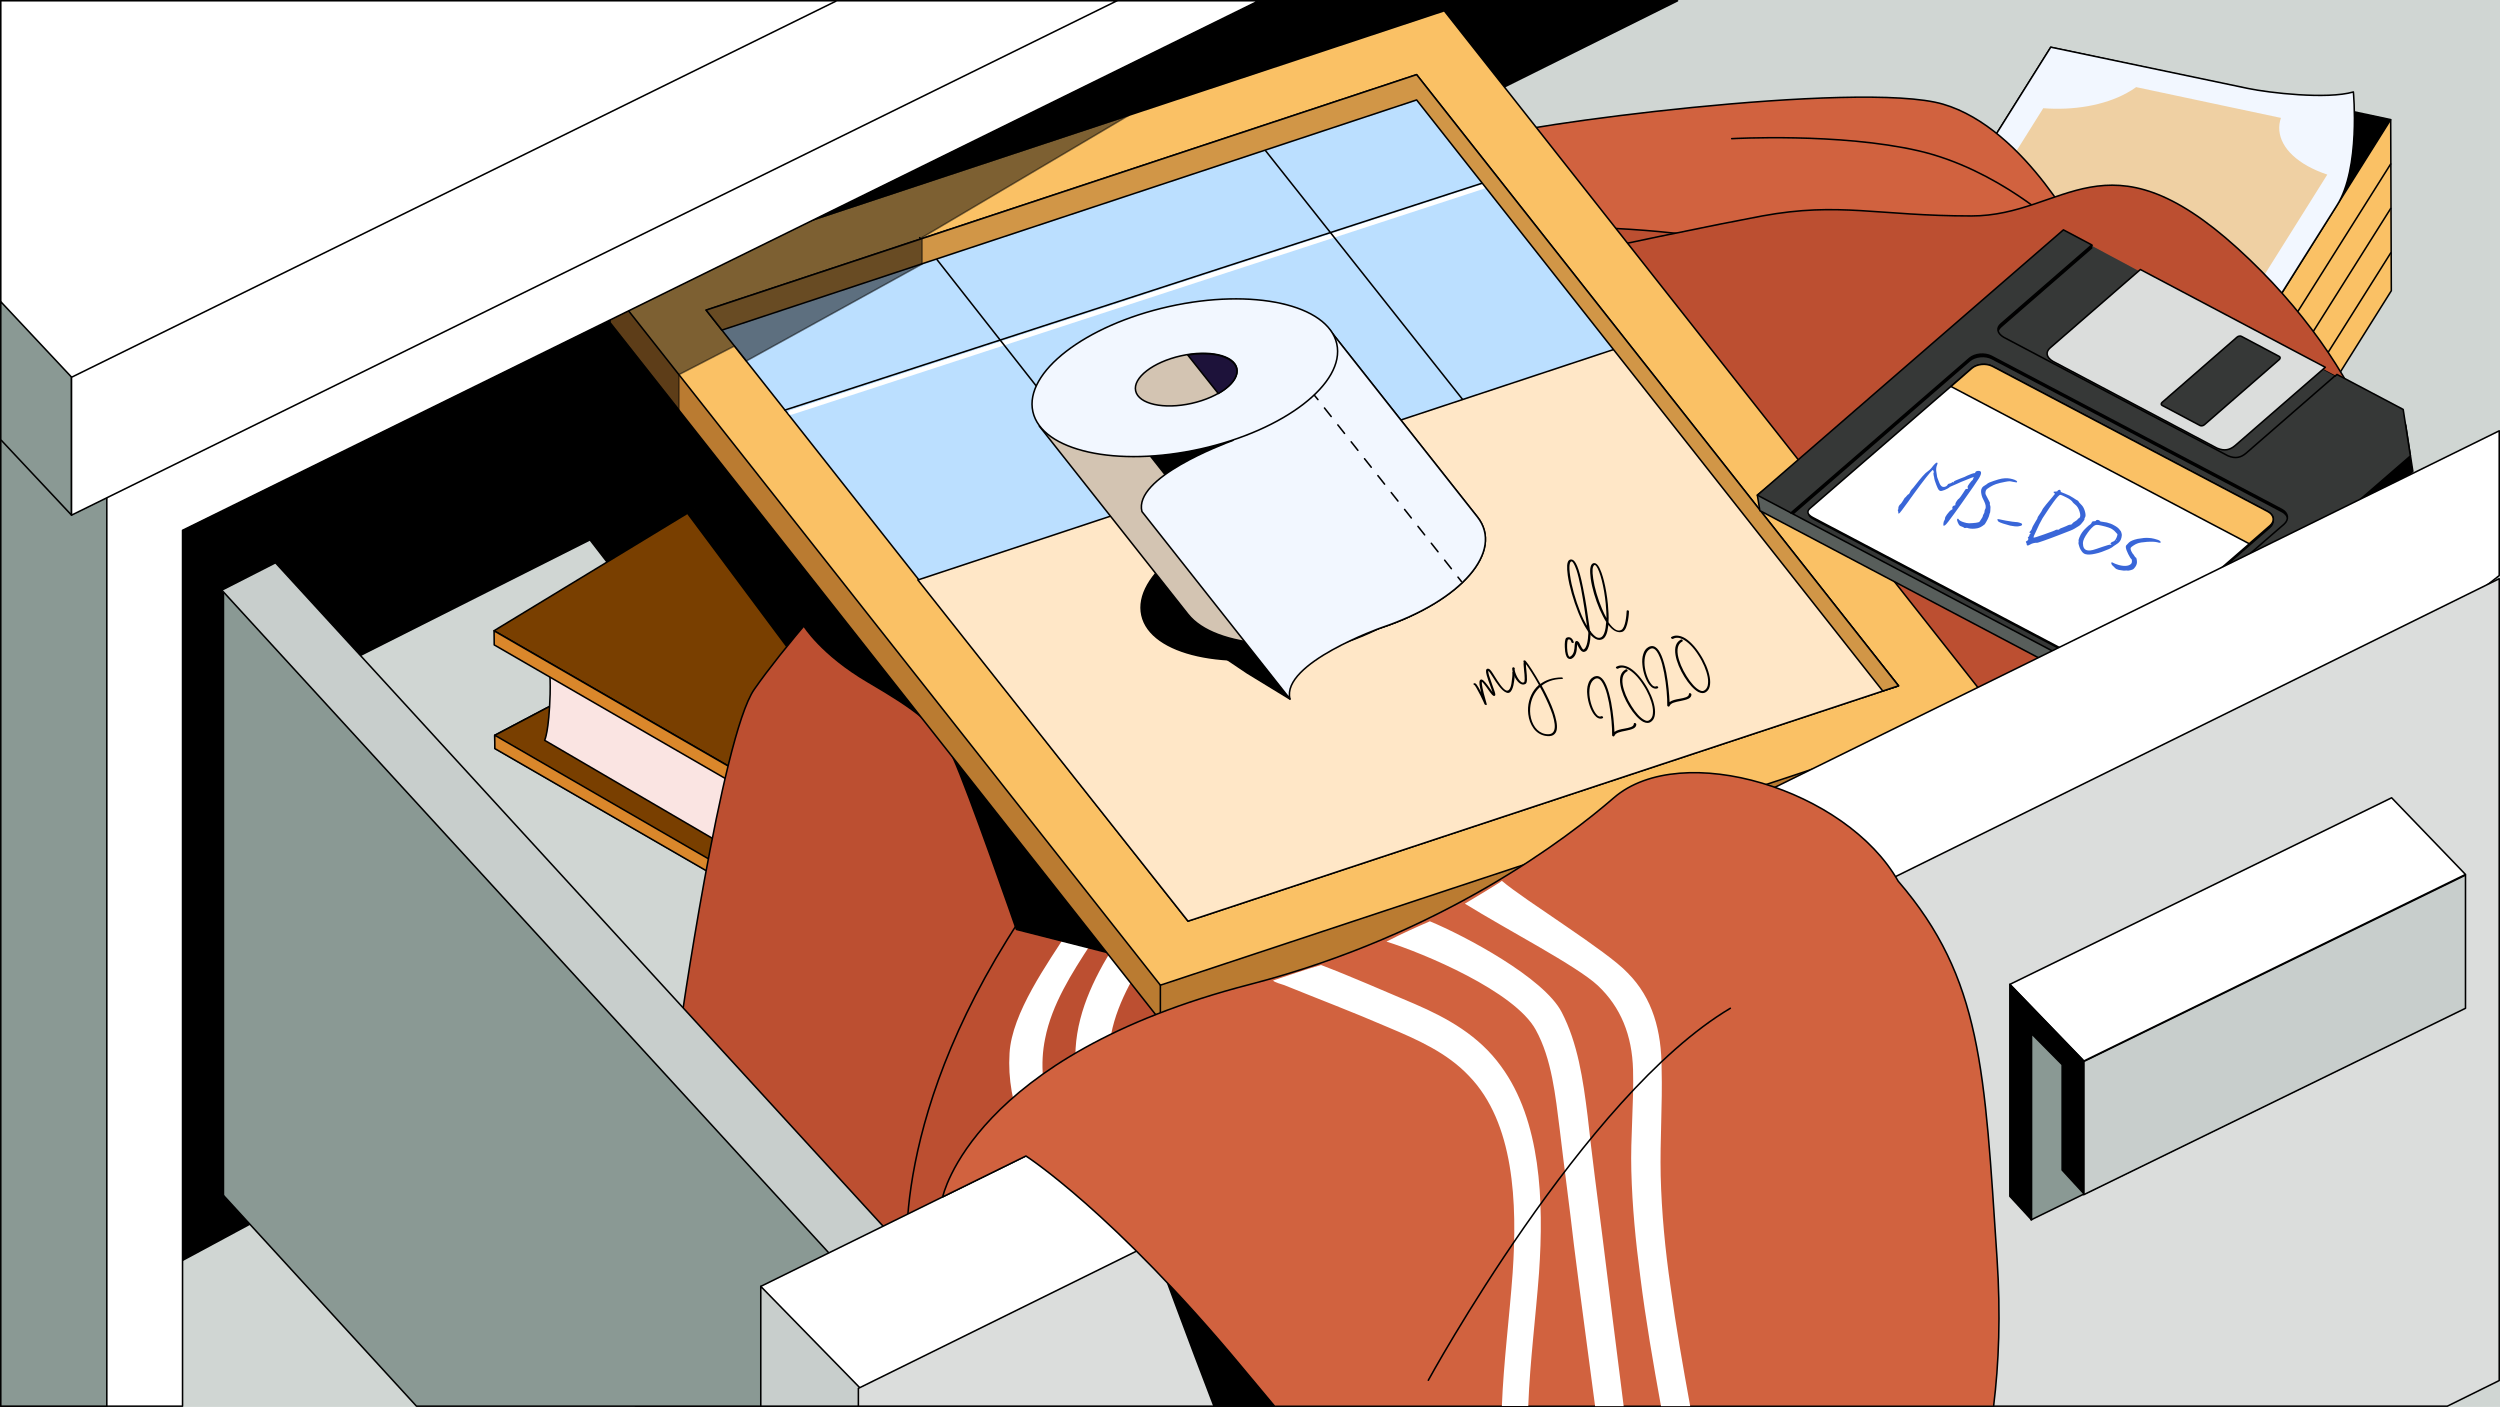 <?xml version="1.0" encoding="utf-8"?>
<!-- Generator: Adobe Illustrator 24.0.1, SVG Export Plug-In . SVG Version: 6.00 Build 0)  -->
<svg version="1.1" id="Layer_1" xmlns="http://www.w3.org/2000/svg" xmlns:xlink="http://www.w3.org/1999/xlink" x="0px" y="0px"
	 viewBox="0 0 1601 901" style="enable-background:new 0 0 1601 901;" xml:space="preserve">
<rect style="fill:#D0D6D3;" width="1601" height="901"/>
<polygon style="stroke:#000000;stroke-linecap:round;stroke-linejoin:round;stroke-miterlimit:10;" points="117.2,735.8 117,807.1 
	261.9,729 233.4,650.8 "/>
<polygon style="stroke:#000000;stroke-linecap:round;stroke-linejoin:round;stroke-miterlimit:10;" points="1074.3,0.5 683.2,0.5 
	107.7,306.5 166.9,451.9 377.8,345.7 441,427.6 579.4,333.9 529.9,271.3 "/>
<g>
	<polygon points="1334.9,438 1117.2,401.6 1279.1,173.2 1368.8,447.3 	"/>
	<polyline style="fill:#FAC165;stroke:#000000;stroke-linecap:round;stroke-linejoin:round;stroke-miterlimit:10;" points="
		1531.4,186.2 1369.5,444.2 1151.8,398 1151.6,286.6 1531,76.8 1531.4,186.2 	"/>
	<polygon style="fill:#D19647;stroke:#000000;stroke-linecap:round;stroke-linejoin:round;stroke-miterlimit:10;" points="
		1368.8,445.6 1151.4,399.4 1151.2,288 1368.8,167.7 	"/>
	<polygon style="stroke:#000000;stroke-linecap:round;stroke-linejoin:round;stroke-miterlimit:10;" points="1369.1,334.6 
		1151.4,288.4 1313.3,30.3 1531,76.6 	"/>
	<path style="fill:#F2F7FF;stroke:#000000;stroke-linecap:round;stroke-linejoin:round;stroke-miterlimit:10;" d="M1507.1,58.9
		c-17,4.9-54.2,0.5-67.2-2.2s-126.6-26.5-126.6-26.5l-161.9,258.1l217.7,46.3c0,0,120-191.5,127.5-203.1
		C1511.8,107.8,1507.1,58.9,1507.1,58.9z"/>
	<path style="fill:#EFD0A3;" d="M1477.9,106.4c-15.1-8.4-20.9-20-17.2-30.9L1368,55.8c-1.8,1.3-3.7,2.5-5.9,3.7
		c-14.6,8.1-34.6,11.3-53.6,9.8L1192.1,255c1.9,0.8,3.7,1.7,5.5,2.7c13.4,7.4,19.4,17.3,18.1,27l101.8,21.6c2.5-2.2,5.4-4.2,8.9-6.1
		c14.3-7.8,33.6-11.1,52.1-9.9l111.9-178.5C1485.9,110.3,1481.7,108.5,1477.9,106.4z"/>
	<path style="fill:#F2F7FF;" d="M1296.9,157.9c24.7-13.6,64.5-13.6,88.9,0s24.3,35.5-0.3,49.1c-24.6,13.6-64.5,13.6-88.9,0
		C1272.1,193.5,1272.2,171.5,1296.9,157.9"/>
	<polyline style="fill:none;stroke:#000000;stroke-linecap:round;stroke-linejoin:round;stroke-miterlimit:10;" points="1531,105 
		1368.5,363.1 1151.4,316.9 	"/>
	<polyline style="fill:none;stroke:#000000;stroke-linecap:round;stroke-linejoin:round;stroke-miterlimit:10;" points="1531,133.5 
		1368.5,391.6 1151.4,345.3 	"/>
	<polyline style="fill:none;stroke:#000000;stroke-linecap:round;stroke-linejoin:round;stroke-miterlimit:10;" points="1531,162 
		1368.5,420.1 1151.4,373.8 	"/>
</g>
<g>
	<path style="fill:#E5A86C;stroke:#000000;stroke-linecap:round;stroke-linejoin:round;stroke-miterlimit:10;" d="M941,376.3
		c0,0,3.3,21.7,3,41.2c-0.2,12.3-2.5,34-2.5,34L613.9,650.7l-297-171.5c0,0-0.1-8.6-0.1-8.3l38.9-20.5L941,376.3z"/>
	<path style="fill:#793F00;stroke:#000000;stroke-linecap:round;stroke-linejoin:round;stroke-miterlimit:10;" d="M611.9,610.8
		l1.4,19.8l-3.8,13.8c0,0-292.7-173.8-292.7-173.5l38.9-20.5L611.9,610.8z"/>
	<polygon style="fill:#793F00;stroke:#000000;stroke-linecap:round;stroke-linejoin:round;stroke-miterlimit:10;" points="
		941,376.3 613.4,575.4 316.4,403.9 644.1,204.8 	"/>
	<path style="fill:#FAE4E2;stroke:#000000;stroke-linecap:round;stroke-linejoin:round;stroke-miterlimit:10;" d="M351.5,426.1
		l258.7,150.6c0,0,4.2,16.2,4.3,32.3c0.1,16.1-2.9,18.7-2.9,18.7L348.8,474.1c0,0,2.8-5.5,3.5-29.6
		C352.6,430.7,351.5,426.1,351.5,426.1z"/>
	<path style="fill:#DA872B;stroke:#000000;stroke-linecap:round;stroke-linejoin:round;stroke-miterlimit:10;" d="M607.9,639.2
		c0.7-5.7,2.4-9.6,2-25.9c-0.4-15-2.3-32-2.3-32L316.5,413l-0.1-9l296.9,171.5c0,0,3.4,24.6,3.5,41.9c0.1,17.3-3,33.5-3,33.5
		L316.9,479.4l-0.1-8.6L607.9,639.2z"/>
	<polygon style="stroke:#000000;stroke-linecap:round;stroke-linejoin:round;stroke-miterlimit:10;" points="440.6,329.1 
		491.3,295.7 559.9,418.9 519.1,434.5 	"/>
</g>
<g>
	<path style="fill:#D1623F;stroke:#000000;stroke-linecap:round;stroke-linejoin:round;stroke-miterlimit:10;" d="M855.2,182.5
		c1.3-3.9,50.7-72.9,95-93.7c17.5-8.2,240.7-37.7,294.1-22.1s90.2,89.8,90.2,89.8"/>
	
		<line style="fill:none;stroke:#000000;stroke-linecap:round;stroke-linejoin:round;stroke-miterlimit:10;" x1="959.3" y1="96.7" x2="903.4" y2="170.8"/>
	<path style="fill:none;stroke:#000000;stroke-linecap:round;stroke-linejoin:round;stroke-miterlimit:10;" d="M1109,88.8
		c0,0,69-3.9,119.7,7.8c50.7,11.7,89.8,48.8,89.8,48.8"/>
	<path style="fill:#BC4F31;stroke:#000000;stroke-linecap:round;stroke-linejoin:round;stroke-miterlimit:10;" d="M1078.4,150
		c0,0-100.8-13-151.6,5.2s-67.7,15.6-102.8,23.4c-35.1,7.8-141.8,57.3-171.8,79.4c-29.9,22.1-133.4,132.1-169.2,183.5
		c-20.8,29.9-48.1,221.3-48.1,221.3l162.7,163.9"/>
	<path style="fill:#BC4F31;stroke:#000000;stroke-linecap:round;stroke-linejoin:round;stroke-miterlimit:10;" d="M824,207.3
		c18.2-10.4,255-59.9,304.5-69s74.2,0,134,0c59.9,0,85.9-56,170.5,20.8c84.6,76.8,112.2,169.2,89,193
		c-23.2,23.8-126.8,58.2-126.8,58.2L948.9,645.8"/>
	<path style="fill:#BC4F31;stroke:#000000;stroke-linecap:round;stroke-linejoin:round;stroke-miterlimit:10;" d="M1078.4,216.4
		C1027,284,860.4,373.8,792.8,435s-96.2,91-131.4,141.8c-94.3,136-80,234.2-80,234.2l54,15.6L999,723.7"/>
	<path style="fill:#FFFFFF;" d="M697.1,758.5c-20.2-28.3-34.6-60.4-27.8-93.4c4.3-21.9,17-41.8,29.5-60.9
		c14.9-23.1,30.4-45.3,45.7-67.9c0.7-1.1,5.1-6.2,4.9-7.4c-11.3,4.3-24.1,9-34.5,13.4c-13.4,18.9-17.6,33.8-30.1,52.9
		c-14.1,22-36.8,53.5-38.3,79.3c-2.1,33,12.6,64.5,32.6,92.6L697.1,758.5z"/>
	<path style="fill:#FFFFFF;" d="M739.4,755.6c-20.2-28.3-34.6-60.4-27.8-93.4c4.3-21.9,17-41.8,29.5-60.9
		c14.9-23.1,30.4-45.3,45.7-67.9c0.7-1.1,5.1-6.2,4.9-7.4c-11.3,4.3-24.1,9-34.5,13.4c-13.4,18.9-28.3,42.5-40.8,61.6
		c-14.1,22-26.1,44.9-27.6,70.6c-2.1,33,12.6,64.5,32.6,92.6L739.4,755.6z"/>
</g>
<path style="stroke:#000000;stroke-linecap:round;stroke-linejoin:round;stroke-miterlimit:10;" d="M514.8,400.9
	c0,0,11.1,18.2,41.1,35.8s44.9,27.9,54.4,48.4c9.5,20.6,40.6,110.1,40.6,110.1s29.7,7.6,57.4,14.6s76,7.5,76,7.5L539.9,365.1"/>
<g>
	<polygon style="fill:#BA7B31;stroke:#000000;stroke-linecap:round;stroke-linejoin:round;stroke-miterlimit:10;" points="
		1277.4,476.5 743.1,653.6 390.6,206.6 390.6,183.9 1277.4,453.9 	"/>
	<polygon style="fill:#FAC165;stroke:#000000;stroke-linecap:round;stroke-linejoin:round;stroke-miterlimit:10;" points="
		1277.4,453.9 743.1,630.9 390.6,183.9 924.9,6.9 	"/>
	<polygon style="fill:#BBDFFF;stroke:#000000;stroke-linecap:round;stroke-linejoin:round;stroke-miterlimit:10;" points="
		1215.8,439.2 760.8,589.9 452.2,198.6 580.3,156.1 907.2,47.8 	"/>
	<g>
		<path style="fill:#FFFFFF;" d="M506.4,265.6c-0.6,0-1.2-0.4-1.4-1c-0.3-0.8,0.2-1.6,1-1.9l444.2-145c0.8-0.3,1.1-1.5,3.5,0.9
			c0.2,0.2-1.8,1.7-2.6,2l-444.2,145C506.7,265.5,506.5,265.6,506.4,265.6z"/>
	</g>
	
		<line style="fill:none;stroke:#000000;stroke-linecap:round;stroke-linejoin:round;stroke-miterlimit:10;" x1="723" y1="322.8" x2="589" y2="152.2"/>
	
		<line style="fill:none;stroke:#000000;stroke-linecap:round;stroke-linejoin:round;stroke-miterlimit:10;" x1="936.8" y1="256" x2="801.9" y2="85.7"/>
	
		<line style="fill:none;stroke:#000000;stroke-linecap:round;stroke-linejoin:round;stroke-miterlimit:10;" x1="502.7" y1="262.6" x2="959.3" y2="114"/>
	<polygon style="fill:#FFE7C7;stroke:#000000;stroke-linecap:round;stroke-linejoin:round;stroke-miterlimit:10;" points="
		1215.8,439.2 760.8,589.9 587.8,371.4 1042.8,220.7 	"/>
	<polygon style="fill:#D19647;stroke:#000000;stroke-linecap:round;stroke-linejoin:round;stroke-miterlimit:10;" points="907.2,64 
		1205.7,442.5 1215.8,439.2 907.2,47.8 452.2,198.6 462.3,211.4 	"/>
	
		<line style="stroke:#000000;stroke-linecap:round;stroke-linejoin:round;stroke-miterlimit:10;" x1="743.1" y1="630.9" x2="743.1" y2="653.6"/>
	<polygon style="opacity:0.5;stroke:#000000;stroke-linecap:round;stroke-linejoin:round;stroke-miterlimit:10;" points="
		434.8,262.6 434.8,239.9 470.3,221.6 477.9,231.2 590.5,169.1 590.5,152.1 723,73.8 390.6,183.9 390.6,206.6 	"/>
	<g id="toilet-paper">
		<polyline style="stroke:#000000;stroke-linecap:round;stroke-linejoin:round;stroke-miterlimit:10;" points="826.1,447.7 
			798.8,431 780.8,418.9 807.4,413.2 		"/>
		
			<ellipse transform="matrix(0.976 -0.218 0.218 0.976 -61.232 189.244)" style="stroke:#000000;stroke-linecap:round;stroke-linejoin:round;stroke-miterlimit:10;" cx="828.5" cy="372.6" rx="99.7" ry="46.7"/>
		<path style="fill:#D3C4B2;stroke:#000000;stroke-linecap:round;stroke-linejoin:round;stroke-miterlimit:10;" d="M665.6,272.9
			l185.3-62.4l94.8,120l0,0c0.1,0.2,0.3,0.3,0.4,0.5c17.3,21.9-10.1,53.7-61.3,70.9c-51.2,17.2-106.7,13.4-124-8.5
			c-0.1-0.2-0.3-0.4-0.4-0.5l0,0L665.6,272.9z"/>
		<path style="stroke:#000000;stroke-linecap:round;stroke-linejoin:round;stroke-miterlimit:10;" d="M709.8,258l113.4-38.2
			c0,0,103.1,118.6,103.2,118.7c17.3,21.9,9.6,46.2-41.6,63.4c-17.3,5.8-35.1,9.2-51.7,10.4c-2.8-2.3-5.3-4.9-7.4-7.6
			c-0.2-0.2-0.3-0.5-0.5-0.7l0,0L709.8,258z"/>
		<path style="fill:#F2F7FF;stroke:#000000;stroke-linecap:round;stroke-linejoin:round;stroke-miterlimit:10;" d="M850.9,210.5
			l94.8,120c0,0,0.3,0.4,0.4,0.5c17.3,21.9-10.1,53.7-61.3,70.9c0,0-64.5,22.8-58.7,45.7l-94.8-120c-5.5-21.7,52-43.2,58.1-45.5
			L850.9,210.5z"/>
		
			<ellipse transform="matrix(0.976 -0.218 0.218 0.976 -34.531 170.917)" style="fill:#F2F7FF;stroke:#000000;stroke-linecap:round;stroke-linejoin:round;stroke-miterlimit:10;" cx="758.7" cy="242.2" rx="99.7" ry="46.7"/>
		
			<ellipse transform="matrix(0.976 -0.218 0.218 0.976 -34.757 171.139)" style="fill:#D3C4B2;stroke:#000000;stroke-linecap:round;stroke-linejoin:round;stroke-miterlimit:10;" cx="759.6" cy="243.4" rx="33.2" ry="15.6"/>
		<path style="fill:#1D123A;stroke:#000000;stroke-linecap:round;stroke-linejoin:round;stroke-miterlimit:10;" d="M760.6,227.3
			c13.2-2.1,25.3,0,29.8,5.6s0,13.3-10.2,19.1L760.6,227.3z"/>
		<g>
			<g>
				
					<line style="fill:none;stroke:#000000;stroke-linecap:round;stroke-linejoin:round;" x1="841.7" y1="253.1" x2="844" y2="255.9"/>
				
					<line style="fill:none;stroke:#000000;stroke-linecap:round;stroke-linejoin:round;stroke-dasharray:6.899,6.899;" x1="848.2" y1="261.3" x2="931.6" y2="366.9"/>
				
					<line style="fill:none;stroke:#000000;stroke-linecap:round;stroke-linejoin:round;" x1="933.7" y1="369.6" x2="935.9" y2="372.4"/>
			</g>
		</g>
	</g>
	<g>
		<path d="M956,433.6l-1.9-2.9c-0.5-0.7-0.8-1-1-1.1c0,0.3-0.1,1,0.5,3c0.6,1.8,1.4,4.1,2.1,6.1c1.3,3.5,2,5.5,1.9,6.3
			c-0.1,0.6-0.6,0.7-0.7,0.7c-0.9,0-1.6-0.9-3.9-4.1c-0.8-1.2-1.7-2.4-2.5-3.4c-0.8-1-1.1-1.4-1.5-1.5c-0.1,0.5-0.1,2.1,1.2,7.3
			c0.9,3.5,1.9,6.8,1.9,6.9c0.1,0.2,0,0.5-0.2,0.6c-0.1,0-0.1,0.1-0.2,0c-0.4,0-0.8-0.2-1-0.5c0.1,0-1.3-2.9-2.7-5.8
			c-2.4-4.7-3.3-6-3.6-6.4c-0.2,0-0.4-0.1-0.6-0.3c-0.3-0.4-0.2-0.8,0.1-0.9c0.2-0.1,0.6-0.1,0.8,0c0.5,0.2,1,0.7,2.1,2.6
			c0.5,0.8,1,1.9,1.7,3.2c-0.5-2-0.8-3.6-1-4.9c-0.2-1.9,0-2.9,0.6-3.2c0.3-0.2,0.6-0.2,0.9-0.1c1.2,0.4,2.8,2.4,5.2,5.8
			c0.5,0.7,1.1,1.5,1.6,2.2l-1.5-4.2c-0.8-2.1-1.7-4.6-2.2-6.5c-0.7-2.5-0.6-3.9,0.3-4.2c0.2-0.1,0.6-0.1,0.9,0c1.1,0.3,2.1,1.9,4,5
			c1.9,3.1,5.2,8.2,7.3,8.9c2.9,0.8,3.4-4.8,3.6-6.7c0.4-2.5,0.4-4.7,0.3-4.8c0-0.3,0.3-0.6,0.8-0.5c0.4,0.1,0.7,0.4,0.7,0.8
			c0,0.1,0.1,2.3-0.3,4.9c-0.4,3.5-1.7,9.4-5.3,7.5C961.6,442.3,958.3,437.3,956,433.6z"/>
		<path d="M1000.4,434.8c-6.1,0.1-10.2,2-13.1,4.3c0.9,1.7,1.9,3.4,2.7,5.1c2.8,5.5,4.8,10.4,5.9,14.3c1.4,4.9,1.6,8.5,0.4,10.6
			c-0.4,0.7-1,1.3-1.7,1.7c-1.3,0.7-3,0.8-5.2,0.4c-2.9-0.6-5.5-2.2-7.4-4.9c-1.8-2.5-2.9-5.5-3.3-8.9c-0.7-5.7,0.8-11.5,4-15.8
			c0.7-1,1.7-2,2.8-3c-3.3-6-6.6-11-8.3-13.3c0,1,0.1,2.6,0.3,3.9c0.5,5,0.7,8.1-0.6,8.8c-0.9,0.5-2.6,0.9-4.8-1.4
			c-1.6-1.7-2.6-4.2-3-5.1c-0.3-0.9-0.5-1.7-0.6-2.4c-0.2-0.9-0.1-1.3,0.2-1.6c0.3-0.3,0.8-0.2,1.1,0.1c0.3,0.3,0.4,0.7,0.2,0.9
			c-0.1,0.2,0.1,1.6,0.9,3.5c0.8,2,2,3.7,3,4.5c0.8,0.7,1.4,0.8,2.1,0.4c0.1,0,0.4-0.3,0.4-2.5c0-1.5-0.2-3.4-0.4-5.2l-0.3-3.7
			c0-0.6,0-1.2,0.1-1.6l-0.2-0.2c-0.1-0.4,0.1-0.7,0.5-0.8c0.6-0.1,1,0.4,1.2,0.7c1.5,1.7,5.4,7.6,9.2,14.4
			c3.1-2.3,7.4-4.1,13.6-4.2c0.4,0,0.8,0.3,0.9,0.6C1001.1,434.4,1000.8,434.7,1000.4,434.8z M986.2,440c-0.9,0.8-1.7,1.7-2.3,2.5
			c-3.1,4.1-4.5,9.6-3.9,15c0.4,3.2,1.5,6.1,3.1,8.3c1.6,2.2,3.8,3.7,6.3,4.2c3.1,0.6,5-0.1,5.8-2.1c0.9-2.1,0.5-5.6-1-10.4
			c-1.4-4.1-3.5-8.9-6.3-14.4L986.2,440z"/>
		<path d="M1018.6,404.7c0.1,0.4,0.1,9.3-2.7,12.1c-0.2,0.2-0.5,0.3-0.7,0.4c-0.5,0.3-1,0.4-1.5,0.2c-1.4-0.4-2.4-2.2-3.2-3.8
			l-0.5-1.1l-0.1,1.4c-0.1,2.5-0.4,6.2-3.2,7.8c-1.4,0.8-2.5,0-2.9-0.4c-0.7-0.7-1.6-2.6-1.7-6.9c-0.1-1.2,0-2.5,0.1-3.6
			c0.3-1.8,0.6-2,0.7-2.2c0.7-0.5,1.6-0.7,2.5-0.4c0.6,0.2,1.8,0.9,2.4,2.9c0.1,0.4-0.1,0.7-0.5,0.7c-0.4,0-0.8-0.2-1-0.6
			c-0.2-0.9-0.7-1.6-1.2-1.7c-0.4-0.1-0.7,0-1,0.2c-0.3,0.3-0.6,2.4-0.5,5.2c0.1,3.4,0.8,5.1,1.3,5.6c0.2,0.1,0.2,0.2,0.8-0.1
			c2.4-1.4,2.6-4.7,2.7-7c0.2-1.7,0.2-2.8,1.2-2.9c0.5-0.1,1.1,0.3,1.6,0.9l0.8,1.6c0.4,0.7,0.7,1.4,1.1,2c0.5,0.8,0.8,0.9,0.9,0.9
			c0.2,0.1,0.4-0.1,0.7-0.4c1.1-1,1.8-3.3,2.2-6.5c0.3-2.6,0.3-4.8,0.3-4.8c-0.1-0.4,0.3-0.6,0.7-0.6
			C1018.3,404,1018.7,404.3,1018.6,404.7z"/>
		<path d="M1034.3,404.1c-1.4-0.7-2.9-2-4.3-3.9l-0.1,0.8c-0.5,4.5-1.7,7.3-3.6,8.3c-1.3,0.7-3,0.7-4.6-0.2
			c-1.6-0.9-3.3-2.4-4.9-4.9l0-0.1c-0.3-0.4-0.6-0.9-0.9-1.4c-1.8-2.8-3.5-6.3-5.2-10.5c-3.1-7.7-5.7-16.7-6.7-23.6
			c-0.4-2.7-0.5-5-0.4-6.6c0.2-2,0.7-3.1,1.6-3.5c0.8-0.4,1.5-0.2,2.1,0.1c1.4,0.8,3.7,3.6,6.5,17.9c1.8,8.6,3.1,18.1,3.9,23.8
			l0.5,3.5c1.4,2,2.9,3.5,4.1,4.2c1.1,0.6,2.2,0.6,3.1,0.1c1.8-1,2.9-4.5,3.2-9.8c-1.4-2.2-2.8-5-4.2-8.1
			c-2.7-6.3-4.9-13.7-5.7-19.6c-0.3-2.6-0.5-4.7-0.3-6.3c0.2-1.9,0.8-3.1,1.7-3.5c0.5-0.3,1.8-0.6,3.3,1.4c1.6,2.2,3,6.6,3.8,9.9
			c1.1,4.4,2,9.7,2.5,14.8c0.4,4.2,0.6,8.1,0.4,11.4c0,0.1,0,0.1,0,0.2c1.6,2.4,3.2,3.9,4.7,4.8c1.2,0.6,2.4,0.7,3.5,0.1
			c2.6-1.4,3.3-9.2,3.4-12c0-0.4,0.3-0.6,0.7-0.6c0.5,0.1,0.8,0.4,0.8,0.8c0,0.2-0.1,2.8-0.6,5.6c-0.7,4-1.8,6.5-3.4,7.3
			C1037.8,405.1,1036.1,405,1034.3,404.1z M1005.5,368.6c0.9,6.8,3.5,15.7,6.5,23.3c1.3,3.4,2.8,6.4,4.2,8.8l0-0.6
			c-0.8-5.7-2.2-15.2-3.8-23.7c-1-4.7-1.9-8.6-2.8-11.3c-1.5-4.3-2.5-5.3-2.9-5.5c-0.2-0.1-0.3-0.1-0.6,0
			C1005.2,360.1,1004.6,362.7,1005.5,368.6z M1021,361.9c-0.3,0.2-0.9,0.7-1.1,2.6c-0.1,1.5,0,3.6,0.4,6.1c0.8,5.7,3,13.1,5.6,19.2
			c0.9,2.2,1.9,4.2,2.9,6c0-2.7-0.2-5.8-0.5-9.2c-1-10.5-3.6-20.8-6-24C1021.5,361.6,1021.2,361.8,1021,361.9L1021,361.9z"/>
	</g>
	<g>
		<path d="M1031.8,449.9c1.3,7,1.9,14,2.1,18.8c1.6-1.2,4-1.7,6.4-2.1c3.1-0.6,6-1.1,6-3.1c0-0.3,0.3-0.6,0.8-0.5
			c0.4,0.1,0.7,0.4,0.8,0.8c0,1.3-0.7,2.1-1.8,2.7c-1.3,0.7-3.2,1.1-5.1,1.5c-3.1,0.6-6.4,1.2-7.1,3.2c-0.2,0.3-0.4,0.5-0.8,0.4
			c-0.4-0.1-0.7-0.4-0.7-0.7c0.1-4.6-0.5-12.8-2-20.8c-0.8-4-1.6-7.3-2.7-9.9c-1.4-3.5-2.7-4.9-3.6-5.4c-1.1-0.7-2.1-0.3-2.7,0
			c-1.4,0.8-2.4,2.1-3,4.1c-0.5,1.7-0.7,3.9-0.5,6.3c0.4,4.5,2.1,9.3,4.2,12c0.6,0.8,1.2,1.3,1.8,1.5c0.6,0.3,1,0.2,1.5,0
			c0.4-0.2,0.8,0,1.1,0.3c0.2,0.3,0.2,0.7-0.1,0.9c-0.9,0.5-1.9,0.4-2.9,0c-0.9-0.4-1.7-1.1-2.5-2.1c-2.3-2.9-4.1-8.1-4.5-12.8
			c-0.3-2.6-0.1-4.9,0.5-6.8c0.6-2.2,1.8-3.8,3.5-4.7c1-0.5,2.6-1,4.3,0.1C1027.7,435.3,1030,440.8,1031.8,449.9z"/>
		<path d="M1053.4,438c3.2,4.9,5.4,10.2,6.2,14.7c0.4,2.3,0.4,4.3,0,6c-0.4,1.8-1.4,3.1-2.9,3.9c-0.8,0.4-2.2,0.7-4.3-0.3
			c-5.9-3.1-13.3-15.1-14.7-23.7c-0.8-4.9,0.3-8.2,3.3-9.8l0.1-0.1c0.4-0.2,0.8-0.1,1.1,0.3c0.2,0.3,0.2,0.8-0.1,0.9
			c-1.8,0.9-3.8,3.1-2.9,8.7c0.7,4,2.7,8.9,5.6,13.5c2.7,4.4,5.8,7.8,8.3,9c1.1,0.6,2,0.7,2.8,0.3c1.2-0.6,2-1.7,2.4-3.2
			c0.3-1.5,0.4-3.3,0-5.5c-0.8-4.3-2.9-9.4-6-14.1c-3-4.8-6.7-8.5-9.9-10.1c-2.3-1.2-4.5-1.3-6.2-0.3l-0.1,0c-0.3,0.2-0.8,0-1.1-0.3
			c-0.3-0.4-0.2-0.8,0.1-0.9c2.2-1.3,4.9-1.1,7.8,0.3C1046.3,429,1050.1,432.9,1053.4,438z"/>
		<path d="M1067.1,430.8c1.3,7,1.9,14,2.1,18.8c1.6-1.2,4-1.7,6.4-2.1c3.1-0.6,6-1.1,6-3.1c0-0.3,0.3-0.6,0.8-0.5
			c0.4,0.1,0.7,0.4,0.8,0.8c0,1.3-0.7,2.1-1.8,2.7c-1.3,0.7-3.2,1.1-5.1,1.5c-3.1,0.6-6.4,1.2-7.1,3.2c-0.1,0.3-0.4,0.5-0.8,0.4
			c-0.4-0.1-0.7-0.4-0.7-0.8c0.1-4.6-0.5-12.8-2-20.8c-0.8-4-1.6-7.3-2.7-9.9c-1.4-3.5-2.7-4.9-3.6-5.4c-1.1-0.7-2.1-0.3-2.7,0
			c-1.4,0.8-2.4,2.1-3,4.1c-0.5,1.7-0.7,3.9-0.5,6.3c0.4,4.5,2.1,9.3,4.2,12c0.6,0.8,1.2,1.3,1.8,1.5c0.6,0.3,1,0.2,1.5,0
			c0.4-0.2,0.8,0,1.1,0.3c0.2,0.3,0.2,0.7-0.1,0.9c-0.9,0.5-1.9,0.4-2.9,0c-0.9-0.4-1.7-1.1-2.5-2.1c-2.3-2.9-4.1-8.1-4.5-12.8
			c-0.3-2.6-0.1-4.9,0.5-6.8c0.6-2.2,1.8-3.8,3.5-4.7c1-0.5,2.6-1,4.3,0.1C1063,416.2,1065.3,421.7,1067.1,430.8z"/>
		<path d="M1088.7,418.9c3.2,4.9,5.4,10.2,6.2,14.7c0.4,2.3,0.4,4.3,0,6c-0.4,1.8-1.4,3.1-2.9,3.9c-0.8,0.4-2.2,0.7-4.3-0.3
			c-5.9-3.1-13.3-15.1-14.7-23.7c-0.8-4.9,0.3-8.2,3.3-9.8l0.1-0.1c0.4-0.2,0.8-0.1,1.1,0.3c0.2,0.3,0.2,0.8-0.1,0.9
			c-1.8,0.9-3.8,3.1-2.9,8.7c0.7,4,2.7,8.9,5.6,13.5c2.7,4.4,5.8,7.8,8.3,9c1.1,0.6,2,0.7,2.8,0.3c1.2-0.6,2-1.7,2.4-3.2
			c0.3-1.5,0.4-3.3,0-5.5c-0.8-4.3-2.9-9.4-6-14.1c-3-4.8-6.7-8.5-9.9-10.1c-2.3-1.2-4.5-1.3-6.2-0.3l-0.1,0c-0.3,0.2-0.8,0-1.1-0.3
			c-0.3-0.4-0.2-0.8,0.1-0.9c2.2-1.3,4.9-1.1,7.8,0.3C1081.6,409.9,1085.4,413.8,1088.7,418.9z"/>
	</g>
</g>
<g id="floppy_1_">
	<polygon style="stroke:#000000;stroke-linecap:round;stroke-linejoin:round;stroke-miterlimit:10;" points="1322.9,157.2 
		1126.8,317.8 1368.8,454.7 1545.2,301.9 1540.6,272.1 	"/>
	<polygon style="fill:#585E5B;stroke:#000000;stroke-linecap:round;stroke-linejoin:round;stroke-miterlimit:10;" points="
		1322.9,157.2 1125.4,317.1 1127,327 1368.8,454.7 	"/>
	<polygon style="fill:#363837;stroke:#000000;stroke-linecap:round;stroke-linejoin:round;stroke-miterlimit:10;" points="
		1496.6,239.8 1495.4,240.9 1339.9,159 1339.7,156.9 1321.4,147.2 1125.4,317.1 1367.2,444.8 1543.6,292 1539,262.2 	"/>
	<path style="fill:none;stroke:#000000;stroke-linecap:round;stroke-linejoin:round;stroke-miterlimit:10;" d="M1348.4,434.6
		l114.3-98.9c3.4-3,2.8-7.3-1.5-9.5l-185.9-98.1c-4.3-2.2-10.6-1.6-14,1.3l-114.4,99.1"/>
	<path d="M1351.2,427.2c3.2-2.7,102.8-89.1,102.8-89.1c3.3-2.8,2.6-6.9-1.4-9L1276.2,236c-4-2.1-10-1.6-13.3,1.3
		c0,0-102.2,88.5-103.5,89.6c-1.9,1.6-2.4,3.7,1.7,5.9c4.1,2.2,177.5,93.6,180.6,95.2S1348,429.9,1351.2,427.2z"/>
	<path style="fill:#FFFFFF;stroke:#000000;stroke-linecap:round;stroke-linejoin:round;stroke-miterlimit:10;" d="M1351,425.8
		c3.2-2.7,102.8-89.1,102.8-89.1c3.3-2.8,2.6-6.9-1.4-9L1276,234.6c-4-2.1-10-1.6-13.3,1.3c0,0-102.2,88.5-103.5,89.6
		c-1.9,1.6-2.4,3.7,1.7,5.9s177.5,93.6,180.6,95.2S1347.8,428.5,1351,425.8z"/>
	<path style="fill:#FAC165;stroke:#000000;stroke-linecap:round;stroke-linejoin:round;stroke-miterlimit:10;" d="M1440.4,348.2
		c8.1-7,13.3-11.6,13.3-11.6c3.3-2.8,2.6-6.9-1.4-9L1276,234.6c-4-2.1-10-1.6-13.3,1.3c0,0-5.2,4.5-13.3,11.6L1440.4,348.2z"/>
	<path d="M1261.6,231.5c3.4-3,9.8-3.6,14-1.3l185.9,98.1c1.3,0.7,3.1,2.5,3.2,4.4c0.6-2.4-0.6-4.9-3.5-6.5l-185.9-98.1
		c-4.3-2.2-10.6-1.6-14,1.3l-114.4,99.1l1.7,0.9L1261.6,231.5z"/>
	<path style="fill:#363837;stroke:#000000;stroke-linecap:round;stroke-linejoin:round;stroke-miterlimit:10;" d="M1339.2,157.2
		l-57.8,50.2c-3,2.6-2.6,6,1.8,8.6l143.6,75.9c4.9,2.1,8.4,1,11.5-1.6l56.9-49.5"/>
	<path id="silver" style="fill:#DBDDDC;stroke:#000000;stroke-linecap:round;stroke-linejoin:round;stroke-miterlimit:10;" d="
		M1370.7,172.6l-57.8,50.2c-3,2.6-2.6,6,1.8,8.6l105.1,55.6c4.9,2.1,8.4,1,11.5-1.6l57.8-50.2L1370.7,172.6z M1459.6,230.3
		l-47.9,41.7c-0.8,0.7-2.1,0.9-2.8,0.5l-24.3-12.9c-0.8-0.4-0.7-1.3,0.1-2l47.9-41.7c0.8-0.7,2.1-0.9,2.8-0.5l24.3,12.9
		C1460.4,228.7,1460.4,229.6,1459.6,230.3z"/>
	<polygon points="1362.2,150.4 1362.2,150.4 1362.2,150.4 1362.2,150.4 	"/>
	<path d="M1339.7,156.9l-58.2,50.6c-1.8,1.6-2.4,3.5-1.6,5.3c0.1-1.1,0.8-2.2,1.9-3.2l58.2-50.6L1339.7,156.9z"/>
	<g>
		<path style="fill:#3966D8;" d="M1265.9,301.7c0.6-0.2,1.1-0.2,1.7-0.1c0.6,0.1,0.9,0.4,1,0.7c0.3,0.8-0.2,2.2-1.4,4.2
			c-1.2,1.9-4.8,7.1-10.8,15.6c-0.7,0.9-1.5,2.1-2.5,3.5s-1.7,2.3-2,2.8c-3.5,4.9-5.6,7.5-6.2,7.9c-0.6,0.4-1,0.5-1.1,0.3
			c-0.1-0.4-0.1-0.9,0-1.7s0.3-1.3,0.6-1.7c0.3-0.4,0.4-0.9,0.4-1.4c0-0.4,0.4-1.2,1.2-2.3c1.2-1.6,2.1-2.6,2.9-3
			c0.4-0.2,0.6-0.3,0.6-0.4c0.1-0.1,0.1-0.3,0-0.6c-0.1-0.4-0.1-0.8,0.2-1.1c0.3-0.4,0.6-0.6,1.1-0.7c0.3,0,0.5-0.1,0.6-0.2
			c0-0.1,0-0.2,0-0.5c-0.1-0.4,0.3-1.4,1.3-2.7c0.4-0.6,0.7-0.8,0.9-0.9c0.1,0,0.5-0.5,1.2-1.4c0.9-1.3,1.9-2.7,2.8-4.2
			c0,0,0.1-0.1,0.1-0.2c0-0.1,0.1-0.1,0.1-0.1c0.2-0.3,0.5-0.4,0.8-0.4l0.1,0l0.1,0c0.3,0.1,0.5,0,0.6-0.1c0.1-0.2,0.1-0.5-0.1-0.8
			c-0.2-0.3,0-1,0.7-1.9l0.4-0.6c1-1.4,1.7-2.1,1.9-2.2c0.1,0,0.2-0.1,0.2-0.2c0.1-0.1,0.2-0.4,0.3-0.7c0.1-0.3,0.1-0.5,0.2-0.6
			c0,0,0.1-0.1,0.1-0.2c0.1-0.1,0.1-0.1,0.1-0.1c0.1-0.1,0.1-0.2,0-0.2c-0.1,0-0.5,0.1-1.3,0.4c-2.7,1.1-4.4,1.8-5,2
			c-1.1,0.4-2.5,1-4.4,1.9c-2,0.9-3.3,1.5-3.9,1.7c-0.4,0.1-0.9,0.4-1.4,0.9c-0.4,0.3-1.3,0.8-2.7,1.4c-1.3,0.5-2.2,0.7-2.7,0.6
			c-0.5-0.1-0.9-0.5-1.3-1c-0.3-0.6-0.8-1.5-1.3-2.9c-0.9-2.3-1.3-3.7-1.3-4.1c0-0.3-0.1-0.9-0.4-2c-0.2-0.9-0.2-1.5,0-1.7
			c0.2-0.2,0.1-0.6-0.1-1.1c-0.1-0.3-0.3-0.5-0.4-0.6c-0.1,0-0.2,0-0.3,0.1c-0.6,0.5-2,2.1-4.2,4.9c-2.2,2.8-4.6,6-7.2,9.6
			c-0.2,0.3-0.6,0.8-1.1,1.5c-0.5,0.7-0.8,1.2-1.1,1.5l-1.9,2.7c-3.5,4.8-5.3,7.2-5.5,7.3c-0.3,0.2-0.6,0.2-0.8,0.2
			c-0.2,0-0.2-0.2-0.1-0.4c0.2-0.2,0.1-0.6-0.1-1.1c-0.2-0.4-0.2-0.7-0.1-0.9c0,0,0,0,0,0c0,0,0,0,0,0c0.3-0.2,0.4-0.3,0.3-0.6
			c-0.1-0.8,0.2-1.7,0.8-2.4c0.1-0.1,0.2-0.3,0.4-0.4c0.2-0.2,0.5-0.5,0.8-0.9c0.4-0.5,0.7-1,1-1.5c0.3-0.5,0.6-1,0.9-1.5
			c0.2-0.3,0.4-0.5,0.5-0.5c0.1-0.1,0.5-0.4,1-1.1c0.5-0.6,0.9-1,1.1-1c0.1,0,0.3-0.1,0.4-0.3c0.2-0.3,0.3-0.6,0.5-0.9
			c0.2-0.6,0.5-1,0.7-1.3c0.1-0.1,0.2-0.3,0.4-0.5c0.5-0.4,1.4-1.6,2.9-3.5c1.3-1.7,2.7-3.4,4.1-5s2.6-2.7,3.4-3.2
			c0.7-0.5,1.4-1.1,2.1-1.9c1.3-1.7,2.2-2.7,2.7-3.1c0.4-0.4,0.8-0.6,1.1-0.5c0.4,0.1,0.4,0.5,0.1,1.2c-0.7,1.6-0.9,3.3-0.5,5.1
			c0.2,1,0.3,1.6,0.3,1.9c-0.1,0.4,0.4,2,1.5,4.6c0.6,1.6,1.4,2.5,2.3,2.7c0.5,0.1,1.1,0.1,1.7-0.2c0.5-0.2,0.9-0.5,1.1-0.8
			c0.1-0.1,0.2-0.3,0.2-0.3c0-0.1,0.1-0.2,0.2-0.3c0.2-0.3,0.6-0.5,1-0.5c0.6-0.1,1.3-0.4,2.1-1c1-0.6,2.6-1.4,4.8-2.2
			c2.2-0.8,3.7-1.4,4.5-1.9c0.7-0.3,1.7-0.7,2.7-1.1c1.1-0.4,1.7-0.5,1.9-0.5c0.2,0.1,0.4,0,0.5-0.2
			C1265,302.1,1265.4,301.9,1265.9,301.7z M1251.1,308.9c0.3,0.1,0.3-0.1,0.2-0.4l-0.1-0.2c-0.1,0-0.2,0.1-0.3,0.2
			C1250.8,308.7,1250.9,308.9,1251.1,308.9z"/>
		<path style="fill:#3966D8;" d="M1285.8,306.3c1,0.1,1.9,0.2,2.9,0.5c1.1,0.3,1.9,0.6,2.5,1s0.7,0.8,0.4,1.1
			c-0.1,0.1-0.6,0-1.7-0.2l-0.6-0.1l-0.5-0.1c-0.8-0.2-1.4-0.3-1.9-0.3c-0.5,0-1.5,0.1-2.9,0.4c-2.3,0.4-4.2,0.9-5.7,1.4
			c-1.2,0.4-2.5,1-3.8,1.8c-1.3,0.8-2.2,1.4-2.5,1.9c-0.3,0.4-0.4,0.9-0.5,1.5c-0.1,0.6,0,1.2,0.2,1.6c0.1,0.2,0.9,1.7,2.4,4.6
			c0.3,0.5,0.4,0.9,0.2,1.1c-0.1,0.1,0,0.4,0.1,0.9c0.2,0.4,0.3,0.9,0.3,1.5c0,0.2-0.1,0.9-0.1,2.2c0,0.9-0.2,1.4-0.4,1.7
			c-0.1,0.2-0.2,0.6-0.3,1.1c0,0.4-0.4,1.3-1,2.6c-0.7,1.3-1.2,2.3-1.7,3c-0.1,0.2-0.3,0.4-0.5,0.5c-1.5,1.2-2.9,2-4.4,2.3
			c-2.1,0.4-4,0.4-5.7,0l-0.3-0.1l-0.2-0.1c-0.5-0.1-1-0.1-1.4,0c-0.2,0.1-0.5,0.1-0.6,0c-0.2,0-0.3-0.1-0.5-0.3
			c-0.3-0.2-0.7-0.4-1.3-0.6s-1-0.4-1.3-0.6c-0.4-0.4-0.9-1.1-1.3-2.2c-0.4-1-0.5-1.7-0.3-1.9c0.2-0.3,0.4-0.4,0.5-0.4
			c0.1,0,0.3,0.3,0.7,0.8c0.4,0.5,1.5,1.1,3.2,1.6c0.8,0.2,1.3,0.4,1.5,0.4c0.9,0.2,2.2,0.3,3.8,0.1c1.8-0.1,2.9-0.3,3.3-0.4
			c0.4-0.2,0.7-0.2,0.9-0.2c0.1,0,0.4-0.3,0.8-0.9c1.1-1.6,1.7-2.6,1.7-3c0-0.3,0.2-0.8,0.5-1.3c0.4-0.5,0.6-1.1,0.6-1.7
			c0-0.6,0.2-1.2,0.6-1.8c0.2-0.4,0.2-1,0.1-2c-0.2-0.9-0.5-1.8-0.9-2.6c-0.9-1.6-1.5-3.1-1.8-4.6c-0.3-1.5-0.3-2.7,0.1-3.5
			c0.3-0.5,0.4-0.8,0.5-0.9c0.3-0.4,0.8-0.8,1.7-1.3c1.1-0.7,1.7-1.1,1.8-1.3c0.2-0.2,1.4-0.7,3.7-1.5c2.3-0.8,4.1-1.3,5.3-1.5
			C1283.3,306.3,1284.6,306.2,1285.8,306.3z"/>
		<path style="fill:#3966D8;" d="M1290.7,334.3c0.7,0,1.5,0.1,2.2,0.3c1.2,0.3,1.9,0.6,2,1c0.1,0.3,0.1,0.5-0.1,0.7
			c-0.3,0.4-1.1,0.6-2.5,0.8c-1.3,0.1-3-0.1-5-0.5c-1.5-0.4-3-0.8-4.5-1.3c-1.4-0.5-2.3-0.8-2.7-1.1c-0.4-0.2-0.7-0.5-0.8-0.9
			c-0.1-0.4-0.2-0.7-0.1-0.8c0,0,0.1,0,0.1-0.1c0.2,0,1.9,0.3,5.2,1C1288,334,1290,334.3,1290.7,334.3z"/>
		<path style="fill:#3966D8;" d="M1318.3,313.8c0.4-0.1,0.7-0.2,0.9-0.1c0.3,0.1,0.4,0.3,0.4,0.8c0,0.3,0.2,0.5,0.5,0.7
			c0.4,0.2,1.2,0.5,2.5,1c1.9,0.7,3.6,1.6,5.1,2.6c1.5,1,2.4,1.6,2.6,1.6c0.3,0.1,0.6,0.4,1,1c0.3,0.6,0.5,0.8,0.7,0.9
			c0,0,0.5,0.5,1.4,1.5c0.9,1.1,1.5,2.5,1.9,4.1c0.4,1.7,0.4,2.8-0.1,3.5c-0.3,0.5-0.4,0.8-0.3,0.9c0.1,0.2-0.1,0.7-0.7,1.5
			c-1.1,1.5-2.1,2.6-3,3.1c-0.3,0.2-0.7,0.4-1.3,0.8c-0.6,0.3-1,0.6-1.3,0.8c-0.3,0.2-0.7,0.4-1.1,0.6c-0.5,0.2-1,0.5-1.6,0.7
			c-0.4,0.1-1.4,0.5-3.1,1.2c-1.7,0.6-2.9,1.1-3.6,1.4c-3.9,1.5-7.3,2.8-10.2,3.8c-2.9,1-4.4,1.5-4.6,1.4c-0.4-0.1-1.1,0-2,0.2
			s-1.7,0.5-2.3,0.9c-0.8,0.5-1.4,0.7-1.8,0.6c-0.3-0.1-0.4-0.3-0.4-0.7c0-0.5-0.1-0.9-0.4-1.2c-0.1-0.3-0.2-0.5-0.1-0.6
			c0.1-0.1,0.2-0.2,0.5-0.3c0.3-0.1,0.5-0.3,0.7-0.6c0.5-0.6,0.5-1.1,0.1-1.3c-0.1-0.1-0.1-0.3,0-0.5c0.1-0.1,0.2-0.2,0.4-0.4
			c0.2-0.2,0.3-0.3,0.3-0.3c0.1-0.2,0.2-0.4,0.2-0.6s0-0.4,0.2-0.6c0.1-0.1,0.2-0.2,0.3-0.3c0.2-0.2,0.3-0.3,0.3-0.3
			c0.1-0.2,0-0.3-0.4-0.4c-0.2-0.1-0.4-0.1-0.4-0.2c0-0.1,0-0.2,0.1-0.3c0,0,0.2-0.2,0.5-0.5c0.1-0.1,0.2-0.3,0.4-0.5
			c0.3-0.4,0.5-0.8,0.6-1.1c0.2-0.8,0.9-2.3,2.3-4.5c0.9-1.4,1.4-2.3,1.3-2.5c0-0.2,0.4-1,1.5-2.5c1-1.5,1.5-2.3,1.5-2.5
			c0-0.1,0.2-0.4,0.5-0.9c0.4-0.6,1.1-1.5,2-2.6c1.1-1.3,2.5-2.9,4.2-5c0.6-0.8,1-1.3,1.1-1.3c0.2-0.3,0.3-0.6,0.3-0.7
			c0-0.1-0.2-0.3-0.4-0.4c-0.4-0.3-0.5-0.5-0.4-0.7c0.1-0.1,0.5-0.2,1.2-0.2c0.7,0,1.2-0.1,1.4-0.4
			C1317.6,314.2,1317.9,314,1318.3,313.8z M1323.2,318.5c-1.9-0.9-3-1.5-3.3-1.5c-0.1,0-0.3,0-0.5-0.1c-0.6,0-2.1,1.5-4.4,4.7
			c-0.4,0.6-1.3,1.8-2.6,3.7c-2.2,3.3-3.6,5.5-4.3,6.5c-0.6,1-1.3,2.3-2.1,3.9c-0.6,1.2-1.2,2.6-2,4.3c-1.3,2.5-1.8,3.9-1.7,4.3
			c0,0,0,0,0,0c0.4,0.1,2.6-0.6,6.8-2.1c4.5-1.6,7-2.5,7.3-2.8c0.4-0.2,0.8-0.3,1.3-0.2c0.5,0.1,0.9,0,1.1-0.3
			c0.2-0.3,1-0.7,2.5-1.2c1.6-0.6,2.6-1.1,3-1.3c0.5-0.3,1.1-0.4,1.6-0.4c0.5,0,0.9-0.2,1.2-0.7c0.3-0.4,0.9-1,1.9-1.5
			c0.7-0.4,1.2-0.8,1.5-1.2c0-0.1,0.1-0.1,0.2-0.2c0.1-0.1,0.1-0.2,0.1-0.2c0,0,0.1-0.1,0.1-0.1c0.1-0.1,0.1-0.1,0.2-0.1
			c0.3-0.1,0.5-0.2,0.7-0.5c0.6-0.8,0.5-2.1-0.1-4c-0.6-1.9-1.5-3.4-2.8-4.4c-0.8-0.7-1.3-1.1-1.4-1.3
			C1326.8,320.6,1325.3,319.5,1323.2,318.5z"/>
		<path style="fill:#3966D8;" d="M1342.6,333.1c0.3-0.2,0.6-0.2,1.1-0.1c0.5,0.1,0.9,0.3,1,0.6c0.1,0.2,0.3,0.3,0.7,0.4
			c0.3,0.1,0.8,0.1,1.3,0.2c0.8,0.1,1.6,0.2,2.5,0.4c1.7,0.4,3.3,1,4.8,1.9c1.5,0.8,2.7,1.7,3.4,2.7c0.7,0.8,1,1.3,1,1.5
			c0,0.2,0.1,0.5,0.3,1.1c0.2,0.6,0.1,1.4-0.1,2.4c-0.2,1-0.6,1.9-1.1,2.5c-0.5,0.7-1.3,1.4-2.5,2.1s-1.8,1.2-2,1.4s-1,0.7-2.4,1.4
			c-3.3,1.4-6.2,2.5-8.8,3c-2.6,0.6-4.7,0.7-6.2,0.3c-0.8-0.2-1.6-0.7-2.3-1.6c-0.7-0.9-1.3-1.9-1.7-3.2c-0.5-1.5-0.7-2.4-0.5-2.8
			c0.1-0.2,0.1-0.5,0-1c-0.1-0.3,0.1-1.1,0.6-2.3c0.5-1.2,1.1-2.3,1.7-3.1c0.6-0.9,1.5-1.9,2.7-3s1.9-1.8,2.4-2
			c0.2-0.1,0.4-0.3,0.7-0.7c0.1-0.2,0.2-0.4,0.3-0.5c0.1-0.3,0.2-0.4,0.3-0.5c0.1-0.2,0.3-0.3,0.4-0.3c0.2-0.1,0.5-0.1,0.9-0.1
			c0.6,0,1-0.1,1.1-0.3c0,0,0.1-0.1,0.1-0.2c0-0.1,0.1-0.2,0.1-0.3C1342.4,333.2,1342.5,333.2,1342.6,333.1z M1352.5,338.8
			c-0.9-0.6-3.1-1.4-6.7-2.2c-0.6-0.1-1.2-0.3-2-0.4c-0.9-0.1-1.6-0.1-2.1,0.2c-0.6,0.2-1.3,0.8-2.3,1.8c-0.8,0.8-1.6,1.8-2.4,2.9
			c-2,2.8-3.1,5-3.1,6.7c0,2.7,0.9,4.2,2.7,4.6c0.1,0,0.4,0.1,0.7,0.1c0.8,0.1,1.8,0,3-0.3c1.2-0.3,3.2-1,6.1-2c3-1,4.6-1.5,5-1.4
			l0.1,0c0.3,0.2,0.5,0.2,0.6,0s0-0.3-0.3-0.4c-0.3-0.1-0.3-0.3-0.1-0.6c0.3-0.4,0.8-0.8,1.4-0.9c0.6-0.2,1-0.5,1.4-1
			c0,0,0.1-0.1,0.1-0.2c0.1-0.1,0.1-0.2,0.2-0.2c0.6-1,1-2,1.2-3c0.1-0.3-0.2-0.8-0.9-1.4C1354.4,340.2,1353.6,339.5,1352.5,338.8z
			 M1355.5,346.3c0.1,0,0.1-0.1,0.1-0.1c0,0-0.1-0.1-0.2-0.1c-0.2-0.1-0.3,0-0.3,0.1C1355.1,346.4,1355.2,346.4,1355.5,346.3z"/>
		<path style="fill:#3966D8;" d="M1376.1,344.5c0.9,0,2.1,0.2,3.4,0.5c1.9,0.5,3.1,0.9,3.6,1.3c0.6,0.5,0.7,0.8,0.6,1.1
			c-0.2,0.2-0.6,0.3-1.3,0.1l-0.3-0.1l-0.4-0.1c-1.6-0.4-3.8-0.5-6.7-0.3c-2.9,0.2-5,0.5-6.4,1.1c-0.8,0.3-1.5,0.7-2.4,1.3
			c-0.8,0.5-1.4,1-1.6,1.3c-0.3,0.4-0.2,1.2,0.3,2.3c0.6,1.1,0.9,1.7,1.1,1.8c0.1,0,0.4,0.4,0.8,1.1c0.4,0.7,0.7,1.1,0.9,1.1
			c0.3,0.1,0.5,0.4,0.6,1.1c0.2,0.7,0.2,1.4,0.2,2.2c-0.1,1-0.5,2-1.2,2.9c-0.5,0.7-0.9,1.1-1.2,1.3s-0.8,0.4-1.5,0.6
			c-1.1,0.3-1.8,0.4-2.3,0.3c-0.5-0.1-0.9-0.1-1.4,0c-0.3,0.1-1.4,0-3.1-0.3c-0.8-0.1-1.3-0.2-1.4-0.3c-0.8-0.2-1.4-0.5-1.9-1
			c-0.4-0.5-0.9-1-1.5-1.5c-0.4-0.3-0.6-0.7-0.8-1.1c-0.2-0.5-0.2-0.8,0-1c0-0.1,0.1-0.1,0.2-0.1c0.2,0,0.5,0.1,1,0.4
			c0.5,0.3,1.5,0.7,3.1,1.2c0.2,0.1,0.6,0.2,1.1,0.3c1.7,0.4,3.2,0.5,4.5,0.3s2.2-0.7,2.8-1.4c0.3-0.4,0.4-0.9,0.4-1.6
			c0-0.7-0.1-1.1-0.4-1.3c-0.4-0.3-1.1-1.4-2-3.2c-0.9-1.8-1.4-3.2-1.5-4.2c-0.1-0.5,0-0.9,0.2-1.3c0.2-0.3,0.9-1,1.9-2
			c0.9-0.8,2.7-1.6,5.4-2.2C1371.8,344.6,1374.1,344.3,1376.1,344.5z"/>
	</g>
</g>
<g>
	<polygon style="fill:#C8CECC;stroke:#000000;stroke-linecap:round;stroke-linejoin:round;stroke-miterlimit:10;" points="
		0.5,456.7 407,900.5 613.2,900.5 613.2,837.3 0.5,168.3 	"/>
	<polygon style="fill:#8A9994;stroke:#000000;stroke-linecap:round;stroke-linejoin:round;stroke-miterlimit:10;" points="
		0.5,609.8 266.7,900.5 601.8,900.5 601.8,879.9 0.5,223.4 	"/>
	<polygon style="stroke:#000000;stroke-linecap:round;stroke-linejoin:round;stroke-miterlimit:10;" points="100.7,336.6 138.1,380 
		142.1,377.9 176.4,360.4 135.7,316 	"/>
	<polygon style="stroke:#000000;stroke-linecap:round;stroke-linejoin:round;stroke-miterlimit:10;" points="62.8,683.5 
		143.1,765.6 143.1,380.2 62.8,297.1 	"/>
</g>
<g>
	<polygon style="fill:#FFFFFF;stroke:#000000;stroke-linecap:round;stroke-linejoin:round;stroke-miterlimit:10;" points="
		917.2,900.5 1600.5,368.6 1600.5,275.9 487.2,823.8 487.2,900.5 	"/>
	<polygon style="fill:#C8CECC;stroke:#000000;stroke-linecap:round;stroke-linejoin:round;stroke-miterlimit:10;" points="
		552.2,900.5 551,889.1 487.2,823.8 487.2,900.5 	"/>
	<polygon style="fill:#DBDDDC;stroke:#000000;stroke-linecap:round;stroke-linejoin:round;stroke-miterlimit:10;" points="
		1567.3,900.5 1600.5,884.1 1600.5,370.6 549.7,889.1 549.7,900.5 	"/>
</g>
<g>
	<polygon style="fill:#FFFFFF;stroke:#000000;stroke-linecap:round;stroke-linejoin:round;stroke-miterlimit:10;" points="0.5,0.5 
		0.5,900.5 116.9,900.5 116.9,339.6 806.1,0.5 	"/>
	<polygon style="fill:#8A9994;stroke:#000000;stroke-linecap:round;stroke-linejoin:round;stroke-miterlimit:10;" points="
		0.5,900.5 68.4,900.5 68.4,280 0.5,219.3 	"/>
</g>
<g>
	<polygon style="fill:#FFFFFF;stroke:#000000;stroke-linecap:round;stroke-linejoin:round;stroke-miterlimit:10;" points="
		45.8,272.7 629.3,0.5 0.5,0.5 0.5,225 	"/>
	<polygon style="fill:#8A9994;stroke:#000000;stroke-linecap:round;stroke-linejoin:round;stroke-miterlimit:10;" points="
		0.5,281.6 45.8,329.9 45.8,241.5 0.5,193.2 	"/>
	<polygon style="fill:#FFFFFF;stroke:#000000;stroke-linecap:round;stroke-linejoin:round;stroke-miterlimit:10;" points="
		535.8,0.5 45.8,241.6 45.8,329.9 715.3,0.5 	"/>
</g>
<g id="sleve_2_">
	<path style="stroke:#000000;stroke-linecap:round;stroke-linejoin:round;stroke-miterlimit:10;" d="M849.3,698.9l-144.5,5.3
		c0,0,40.9,113.9,72.6,196.2H1145c14-56.6,22.3-101.3,19.7-120.5C1153.8,700.9,849.3,698.9,849.3,698.9z"/>
	<path style="fill:#D1623F;stroke:#000000;stroke-linecap:round;stroke-linejoin:round;stroke-miterlimit:10;" d="M1215.6,564.3
		c-33.3-58.9-138.8-90.8-182.1-53.4c-29.1,25.2-109.6,87.5-233,119.5c-177.9,45.9-196.8,136.1-196.8,136.1l53.3-26.2
		c0,0,55.8,35.8,138.6,135.5c7.7,9.3,14.6,17.5,20.7,24.8h460.4c3.4-27.4,4.6-58.7,2.2-94.8C1270.9,685.2,1269.3,626.6,1215.6,564.3
		z"/>
	<path style="fill:#FFFFFF;" d="M1069.8,823.9c3.5,25.8,8,51.3,12.6,76.6h-18.7c-5-27.6-9.8-55.3-13.3-83.3
		c-2.9-22.1-5.1-44.3-5.7-67.4c-0.6-21.3,1.7-43.6,1.1-64.8c-0.6-21.9-7.8-40-22.6-53.9c-13.5-12.6-57.9-35.5-85.1-52.4
		c0,0,20.3-12,23.7-14.6c14.9,12.7,67.5,44.9,80.6,59c16,16.1,21.7,37.2,21.7,61.5c0.6,22.5-1.1,45.8-0.6,68.3
		C1064.1,776.6,1066.4,800.6,1069.8,823.9z M985.6,815c3.2-46.2,1.1-97.5-24.3-132.1c-14.2-19.7-34.3-30.9-55.4-40
		c-18.5-7.8-40.9-17.7-59.9-24.9c-9.5,2.7-20.7,6.6-30.7,9.9c0.5,1.1,6.1,2.6,7.2,3c22.2,9,44.3,17.4,66.5,27
		c18.5,7.8,37.5,16.1,51.7,31.1c29,29.9,31.1,81.2,28,126.2c-2.1,28.8-5.8,57.2-6.9,85.2h16.9c0-0.1,0-0.1,0-0.2
		C979.8,871.7,983.5,843.2,985.6,815z M1016.7,714.6c-2.9-23.3-6.3-46.6-16.6-66.4c-11.4-22.1-62.2-49-84.4-58.2
		c-8.7,3.8-16.9,7.4-27.8,13c23.7,7.4,82.1,31.8,95.6,56.5c10.3,18.7,12.6,42.1,15.4,64.2c2.9,24.5,6.3,49.5,9.1,74
		c4.3,34.3,9,68.5,13.5,102.8h18.3c-4.5-35.9-9.1-71.8-13.5-107.8C1023,766.5,1019.5,740.3,1016.7,714.6z"/>
	<path style="fill:none;stroke:#000000;stroke-linecap:round;stroke-linejoin:round;stroke-miterlimit:10;" d="M914.7,883.9
		c0,0,99.7-182.6,193.4-238.2"/>
</g>
<g>
	<polygon style="fill:#8A9994;stroke:#000000;stroke-linecap:round;stroke-linejoin:round;stroke-miterlimit:10;" points="
		1300.7,645.4 1545.2,525.9 1545.2,661.7 1300.7,781.2 	"/>
	<polygon style="fill:#C8CECC;stroke:#000000;stroke-linecap:round;stroke-linejoin:round;stroke-miterlimit:10;" points="
		1334.4,679.8 1578.9,560.4 1578.9,645.7 1334.4,765.1 	"/>
	<polygon style="fill:#FFFFFF;stroke:#000000;stroke-linecap:round;stroke-linejoin:round;stroke-miterlimit:10;" points="
		1334.4,679.5 1578.9,560 1531.6,510.9 1287.1,630.4 	"/>
	<polygon style="stroke:#000000;stroke-linecap:round;stroke-linejoin:round;stroke-miterlimit:10;" points="1333.8,678.7 
		1333.8,678.7 1287.1,630.4 1287.1,766.1 1301,781.2 1301,662 1320.6,681.8 1320.6,749.3 1334.4,764.3 1334.4,679.5 	"/>
</g>
</svg>
